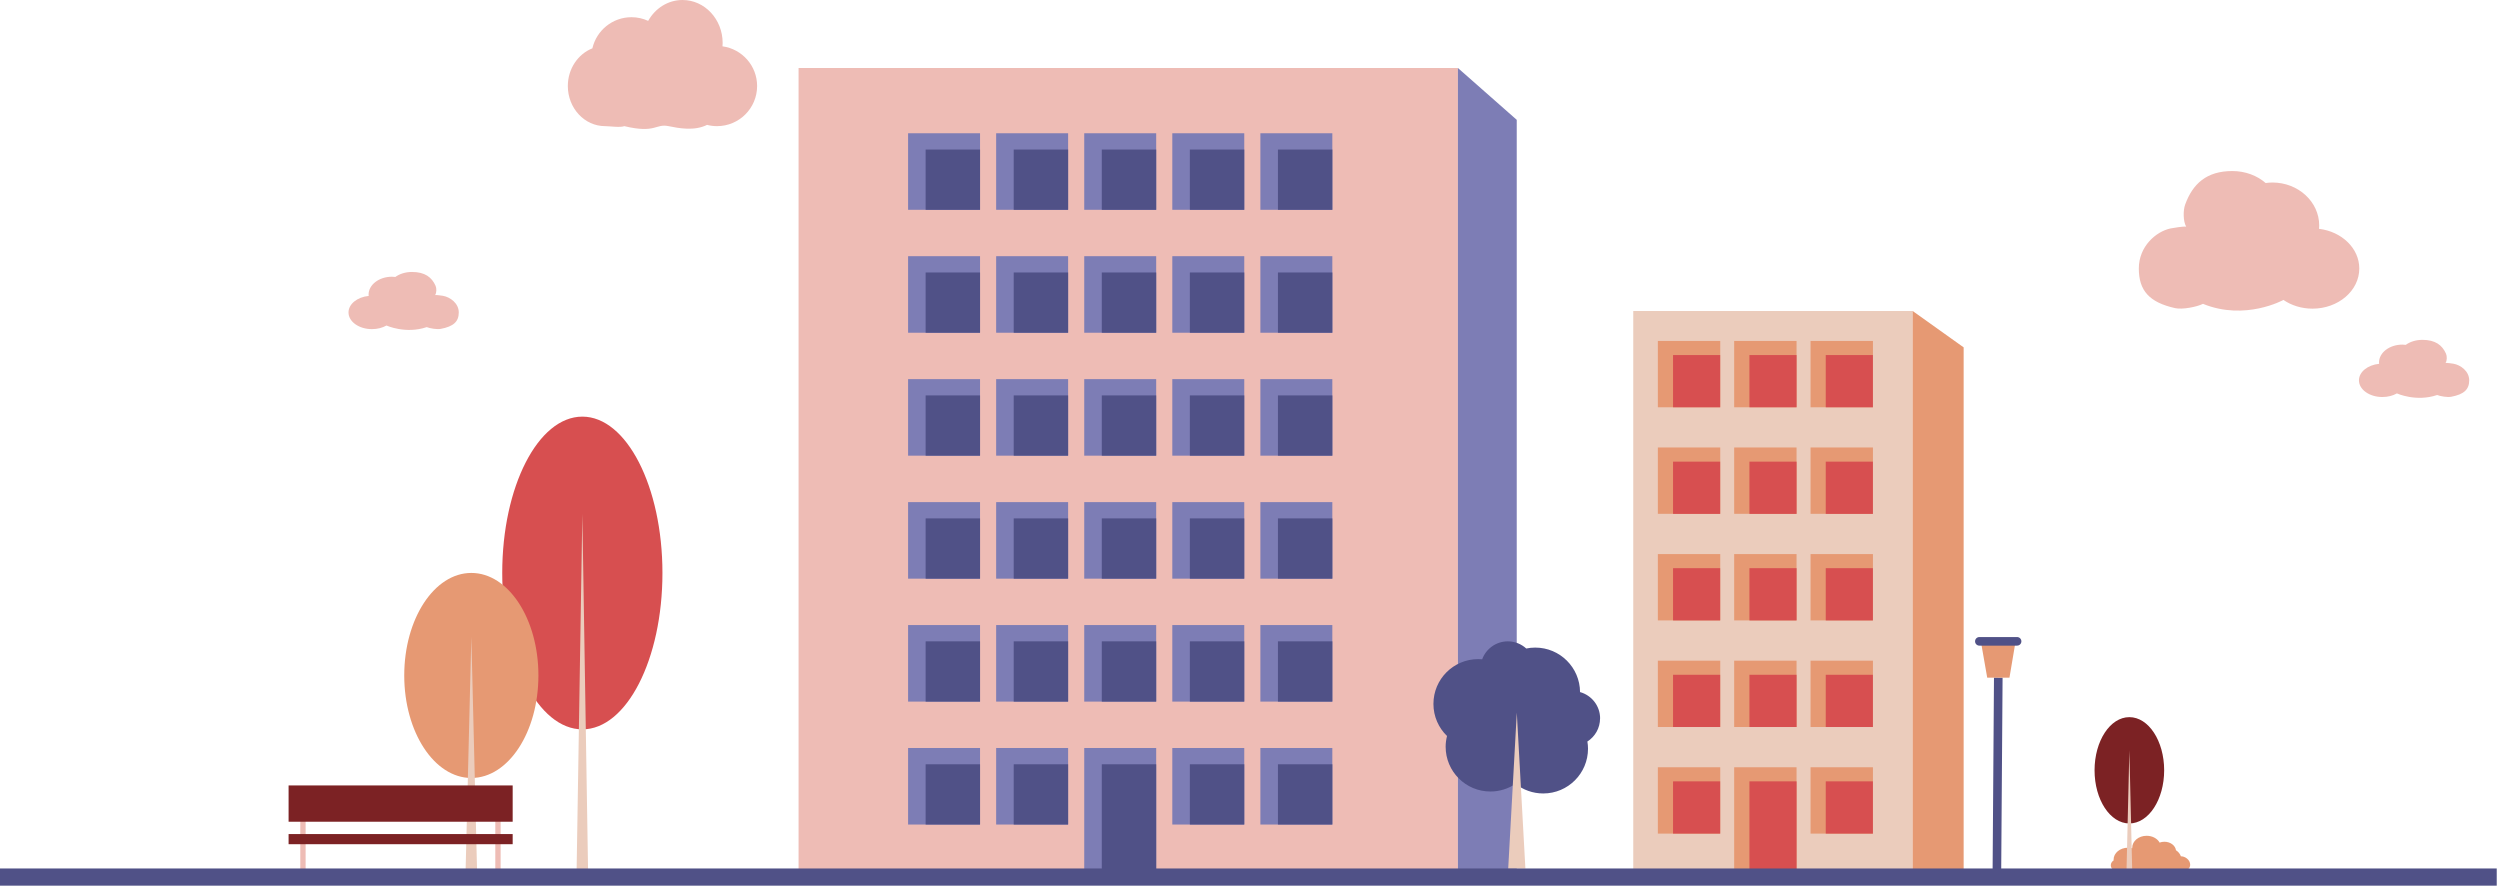<svg width="436" height="155" viewBox="0 0 436 155" fill="none" xmlns="http://www.w3.org/2000/svg">
    <g clip-path="url(#clip0_452_460)">
    <path d="M404.44 39.91C404.46 39.72 404.47 39.53 404.47 39.33C404.47 35.19 400.82 31.83 396.31 31.83C395.91 31.83 395.51 31.87 395.13 31.92C393.65 30.63 391.6 29.83 389.32 29.83C384.82 29.83 382.41 32.05 381.09 35.68C380.73 36.66 380.72 38.59 381.27 39.53C380.8 39.45 379.03 39.74 378.54 39.84C376.01 40.38 373.01 42.96 373.01 46.83C373.01 50.7 374.85 52.73 379.34 53.74C380.61 54.02 383.12 53.53 384.2 52.99C391.56 56 398.23 52.31 398.23 52.31C399.62 53.26 401.38 53.83 403.3 53.83C407.8 53.83 411.46 50.7 411.46 46.83C411.46 43.3 408.4 40.38 404.44 39.91Z" fill="#EEBCB5"/>
    <path d="M64.3 51.62C64.3 51.54 64.28 51.46 64.28 51.38C64.28 49.66 66.11 48.26 68.36 48.26C68.56 48.26 68.76 48.27 68.95 48.3C69.69 47.76 70.72 47.43 71.85 47.43C74.1 47.43 75.31 48.35 75.97 49.86C76.15 50.27 76.16 51.07 75.88 51.46C76.12 51.42 77 51.55 77.25 51.59C78.51 51.81 80.01 52.89 80.01 54.49C80.01 56.09 79.09 56.94 76.85 57.36C76.22 57.48 74.96 57.27 74.42 57.05C70.74 58.3 67.4 56.77 67.4 56.77C66.7 57.17 65.82 57.4 64.86 57.4C62.61 57.4 60.78 56.1 60.78 54.49C60.78 53.02 62.31 51.81 64.29 51.61L64.3 51.62Z" fill="#EEBCB5"/>
    <path d="M414.92 63.46C414.92 63.38 414.9 63.3 414.9 63.22C414.9 61.5 416.73 60.1 418.98 60.1C419.18 60.1 419.38 60.11 419.57 60.14C420.31 59.6 421.34 59.27 422.47 59.27C424.72 59.27 425.93 60.19 426.59 61.7C426.77 62.11 426.78 62.91 426.5 63.3C426.74 63.26 427.62 63.39 427.87 63.43C429.13 63.65 430.63 64.73 430.63 66.33C430.63 67.93 429.71 68.78 427.47 69.2C426.84 69.32 425.58 69.11 425.04 68.89C421.36 70.14 418.02 68.61 418.02 68.61C417.32 69.01 416.44 69.24 415.48 69.24C413.23 69.24 411.4 67.94 411.4 66.33C411.4 64.86 412.93 63.65 414.91 63.45L414.92 63.46Z" fill="#EEBCB5"/>
    <path d="M126 8.08C126.01 7.89 126.03 7.7 126.03 7.5C126.03 3.36 122.9 0 119.03 0C116.48 0 114.26 1.46 113.04 3.64C112.15 3.23 111.17 3 110.13 3C106.81 3 104.03 5.32 103.31 8.43C100.82 9.41 99.03 11.98 99.03 15C99.03 18.87 101.94 22 105.53 22C106.31 22 108.19 22.28 108.88 22C114.4 23.32 114.29 21.52 116.6 22C118.35 22.36 121.08 22.89 123.31 21.78C123.86 21.92 124.44 22 125.04 22C128.91 22 132.04 18.87 132.04 15C132.04 11.47 129.42 8.55 126.01 8.08H126Z" fill="#EEBCB5"/>
    <path d="M254.26 11.86H139.27V151.91H254.26V11.86Z" fill="#EEBCB5"/>
    <path d="M170.92 23.24H158.37V36.59H170.92V23.24Z" fill="#7D7DB5"/>
    <path d="M186.28 23.24H173.73V36.59H186.28V23.24Z" fill="#7D7DB5"/>
    <path d="M201.64 23.24H189.09V36.59H201.64V23.24Z" fill="#7D7DB5"/>
    <path d="M217 23.24H204.45V36.59H217V23.24Z" fill="#7D7DB5"/>
    <path d="M232.36 23.24H219.81V36.59H232.36V23.24Z" fill="#7D7DB5"/>
    <path d="M264.52 151.91H254.26V11.86L264.52 20.9V151.91Z" fill="#7D7DB5"/>
    <path d="M170.92 26.08H161.43V36.59H170.92V26.08Z" fill="#505187"/>
    <path d="M186.28 26.08H176.79V36.59H186.28V26.08Z" fill="#505187"/>
    <path d="M201.64 26.08H192.15V36.59H201.64V26.08Z" fill="#505187"/>
    <path d="M217 26.08H207.51V36.59H217V26.08Z" fill="#505187"/>
    <path d="M232.36 26.08H222.87V36.59H232.36V26.08Z" fill="#505187"/>
    <path d="M170.92 44.68H158.37V58.03H170.92V44.68Z" fill="#7D7DB5"/>
    <path d="M186.28 44.68H173.73V58.03H186.28V44.68Z" fill="#7D7DB5"/>
    <path d="M201.64 44.68H189.09V58.03H201.64V44.68Z" fill="#7D7DB5"/>
    <path d="M217 44.68H204.45V58.03H217V44.68Z" fill="#7D7DB5"/>
    <path d="M232.36 44.68H219.81V58.03H232.36V44.68Z" fill="#7D7DB5"/>
    <path d="M170.92 47.52H161.43V58.03H170.92V47.52Z" fill="#505187"/>
    <path d="M186.28 47.52H176.79V58.03H186.28V47.52Z" fill="#505187"/>
    <path d="M201.64 47.52H192.15V58.03H201.64V47.52Z" fill="#505187"/>
    <path d="M217 47.52H207.51V58.03H217V47.52Z" fill="#505187"/>
    <path d="M232.36 47.52H222.87V58.03H232.36V47.52Z" fill="#505187"/>
    <path d="M170.92 66.12H158.37V79.47H170.92V66.12Z" fill="#7D7DB5"/>
    <path d="M186.28 66.12H173.73V79.47H186.28V66.12Z" fill="#7D7DB5"/>
    <path d="M201.64 66.12H189.09V79.47H201.64V66.12Z" fill="#7D7DB5"/>
    <path d="M217 66.12H204.45V79.47H217V66.12Z" fill="#7D7DB5"/>
    <path d="M232.36 66.12H219.81V79.47H232.36V66.12Z" fill="#7D7DB5"/>
    <path d="M170.92 68.96H161.43V79.47H170.92V68.96Z" fill="#505187"/>
    <path d="M186.28 68.96H176.79V79.47H186.28V68.96Z" fill="#505187"/>
    <path d="M201.64 68.96H192.15V79.47H201.64V68.96Z" fill="#505187"/>
    <path d="M217 68.96H207.51V79.47H217V68.96Z" fill="#505187"/>
    <path d="M232.36 68.96H222.87V79.47H232.36V68.96Z" fill="#505187"/>
    <path d="M170.92 87.57H158.37V100.92H170.92V87.57Z" fill="#7D7DB5"/>
    <path d="M186.28 87.57H173.73V100.92H186.28V87.57Z" fill="#7D7DB5"/>
    <path d="M201.64 87.57H189.09V100.92H201.64V87.57Z" fill="#7D7DB5"/>
    <path d="M217 87.57H204.45V100.92H217V87.57Z" fill="#7D7DB5"/>
    <path d="M232.36 87.57H219.81V100.92H232.36V87.57Z" fill="#7D7DB5"/>
    <path d="M170.92 90.41H161.43V100.92H170.92V90.41Z" fill="#505187"/>
    <path d="M186.28 90.41H176.79V100.92H186.28V90.41Z" fill="#505187"/>
    <path d="M201.64 90.41H192.15V100.92H201.64V90.41Z" fill="#505187"/>
    <path d="M217 90.41H207.51V100.92H217V90.41Z" fill="#505187"/>
    <path d="M232.36 90.41H222.87V100.92H232.36V90.41Z" fill="#505187"/>
    <path d="M170.92 109.01H158.37V122.36H170.92V109.01Z" fill="#7D7DB5"/>
    <path d="M186.28 109.01H173.73V122.36H186.28V109.01Z" fill="#7D7DB5"/>
    <path d="M201.64 109.01H189.09V122.36H201.64V109.01Z" fill="#7D7DB5"/>
    <path d="M217 109.01H204.45V122.36H217V109.01Z" fill="#7D7DB5"/>
    <path d="M232.36 109.01H219.81V122.36H232.36V109.01Z" fill="#7D7DB5"/>
    <path d="M170.92 111.85H161.43V122.36H170.92V111.85Z" fill="#505187"/>
    <path d="M186.28 111.85H176.79V122.36H186.28V111.85Z" fill="#505187"/>
    <path d="M201.64 111.85H192.15V122.36H201.64V111.85Z" fill="#505187"/>
    <path d="M217 111.85H207.51V122.36H217V111.85Z" fill="#505187"/>
    <path d="M232.36 111.85H222.87V122.36H232.36V111.85Z" fill="#505187"/>
    <path d="M170.92 130.45H158.37V143.8H170.92V130.45Z" fill="#7D7DB5"/>
    <path d="M186.28 130.45H173.73V143.8H186.28V130.45Z" fill="#7D7DB5"/>
    <path d="M201.64 130.45H189.09V151.91H201.64V130.45Z" fill="#7D7DB5"/>
    <path d="M217 130.45H204.45V143.8H217V130.45Z" fill="#7D7DB5"/>
    <path d="M232.36 130.45H219.81V143.8H232.36V130.45Z" fill="#7D7DB5"/>
    <path d="M170.92 133.29H161.43V143.8H170.92V133.29Z" fill="#505187"/>
    <path d="M186.28 133.29H176.79V143.8H186.28V133.29Z" fill="#505187"/>
    <path d="M201.64 133.29H192.15V151.91H201.64V133.29Z" fill="#505187"/>
    <path d="M217 133.29H207.51V143.8H217V133.29Z" fill="#505187"/>
    <path d="M232.36 133.29H222.87V143.8H232.36V133.29Z" fill="#505187"/>
    <path d="M333.58 54.24H284.84V152.42H333.58V54.24Z" fill="#EBCCBC"/>
    <path d="M342.46 152.41H333.57V54.24L342.46 60.58V152.41Z" fill="#E69973"/>
    <path d="M300.01 59.46H289.13V71.03H300.01V59.46Z" fill="#E69973"/>
    <path d="M313.32 59.46H302.44V71.03H313.32V59.46Z" fill="#E69973"/>
    <path d="M326.64 59.46H315.76V71.03H326.64V59.46Z" fill="#E69973"/>
    <path d="M300 61.92H291.78V71.03H300V61.92Z" fill="#D74F50"/>
    <path d="M313.32 61.92H305.1V71.03H313.32V61.92Z" fill="#D74F50"/>
    <path d="M326.63 61.92H318.41V71.03H326.63V61.92Z" fill="#D74F50"/>
    <path d="M300.01 78.04H289.13V89.61H300.01V78.04Z" fill="#E69973"/>
    <path d="M313.32 78.04H302.44V89.61H313.32V78.04Z" fill="#E69973"/>
    <path d="M326.64 78.04H315.76V89.61H326.64V78.04Z" fill="#E69973"/>
    <path d="M300 80.51H291.78V89.62H300V80.51Z" fill="#D74F50"/>
    <path d="M313.32 80.51H305.1V89.62H313.32V80.51Z" fill="#D74F50"/>
    <path d="M326.63 80.51H318.41V89.62H326.63V80.51Z" fill="#D74F50"/>
    <path d="M300.01 96.63H289.13V108.2H300.01V96.63Z" fill="#E69973"/>
    <path d="M313.32 96.63H302.44V108.2H313.32V96.63Z" fill="#E69973"/>
    <path d="M326.64 96.63H315.76V108.2H326.64V96.63Z" fill="#E69973"/>
    <path d="M300 99.09H291.78V108.2H300V99.09Z" fill="#D74F50"/>
    <path d="M313.32 99.09H305.1V108.2H313.32V99.09Z" fill="#D74F50"/>
    <path d="M326.63 99.09H318.41V108.2H326.63V99.09Z" fill="#D74F50"/>
    <path d="M300.01 115.22H289.13V126.79H300.01V115.22Z" fill="#E69973"/>
    <path d="M313.32 115.22H302.44V126.79H313.32V115.22Z" fill="#E69973"/>
    <path d="M326.64 115.22H315.76V126.79H326.64V115.22Z" fill="#E69973"/>
    <path d="M300 117.68H291.78V126.79H300V117.68Z" fill="#D74F50"/>
    <path d="M313.32 117.68H305.1V126.79H313.32V117.68Z" fill="#D74F50"/>
    <path d="M326.63 117.68H318.41V126.79H326.63V117.68Z" fill="#D74F50"/>
    <path d="M300.01 133.81H289.13V145.38H300.01V133.81Z" fill="#E69973"/>
    <path d="M313.32 133.81H302.44V152.41H313.32V133.81Z" fill="#E69973"/>
    <path d="M326.64 133.81H315.76V145.38H326.64V133.81Z" fill="#E69973"/>
    <path d="M300 136.27H291.78V145.38H300V136.27Z" fill="#D74F50"/>
    <path d="M313.32 136.27H305.1V152.41H313.32V136.27Z" fill="#D74F50"/>
    <path d="M326.63 136.27H318.41V145.38H326.63V136.27Z" fill="#D74F50"/>
    <path d="M101.56 127.2C109.275 127.2 115.53 114.991 115.53 99.93C115.53 84.869 109.275 72.66 101.56 72.66C93.845 72.66 87.59 84.869 87.59 99.93C87.59 114.991 93.845 127.2 101.56 127.2Z" fill="#D74F50"/>
    <path d="M101.56 89.65L102.56 151.83H100.56L101.56 89.65Z" fill="#EBCCBC"/>
    <path d="M82.2 135.68C88.662 135.68 93.9 127.675 93.9 117.8C93.9 107.925 88.662 99.92 82.2 99.92C75.738 99.92 70.5 107.925 70.5 117.8C70.5 127.675 75.738 135.68 82.2 135.68Z" fill="#E69973"/>
    <path d="M82.2 111.06L83.2 151.83H81.2L82.2 111.06Z" fill="#EBCCBC"/>
    <path d="M279.06 125.3C279.06 123.1 277.58 121.26 275.56 120.7C275.53 116.41 272.05 112.94 267.75 112.94C267.21 112.94 266.69 112.99 266.18 113.1C265.33 112.33 264.21 111.85 262.97 111.85C260.91 111.85 259.16 113.16 258.49 114.98C258.26 114.96 258.03 114.95 257.8 114.95C253.48 114.95 249.99 118.45 249.99 122.76C249.99 124.96 250.9 126.94 252.36 128.36C252.21 128.96 252.12 129.59 252.12 130.23C252.12 134.55 255.62 138.04 259.93 138.04C261.55 138.04 263.06 137.54 264.31 136.7C265.64 137.75 267.31 138.38 269.14 138.38C273.46 138.38 276.95 134.88 276.95 130.57C276.95 130.14 276.91 129.73 276.84 129.32C278.17 128.47 279.05 126.99 279.05 125.29L279.06 125.3Z" fill="#505187"/>
    <path d="M264.53 124.28L266.03 151.5H263.03L264.53 124.28Z" fill="#EBCCBC"/>
    <path d="M380.35 149.35C380.21 148.92 379.9 148.55 379.49 148.28C379.37 147.44 378.51 146.8 377.47 146.8C377.17 146.8 376.89 146.85 376.64 146.95C376.24 146.24 375.38 145.76 374.37 145.76C372.98 145.76 371.86 146.69 371.86 147.84C371.86 147.87 371.86 147.9 371.86 147.93C371.63 147.87 371.38 147.84 371.12 147.84C369.73 147.84 368.61 148.77 368.61 149.92C368.61 149.96 368.61 150.01 368.62 150.05C368.32 150.25 368.12 150.56 368.12 150.9C368.12 151.5 368.71 151.99 369.44 151.99H370.98H370.97C371.02 151.99 371.07 151.99 371.12 151.99H374.06H374.22H377.76C377.76 151.99 378.23 151.98 378.26 151.98C378.59 151.98 379.95 152 380.53 151.98C381.31 151.98 381.97 151.48 381.97 150.83C381.97 149.9 381.01 149.32 380.35 149.34V149.35ZM375.43 149.71C375.43 149.71 375.42 149.71 375.41 149.71H375.43Z" fill="#E69973"/>
    <path d="M348.26 151.9L348.5 118.18" stroke="#505187" stroke-width="1.5" stroke-miterlimit="10"/>
    <path d="M350.45 118.18H346.57L345.46 111.85H351.52L350.45 118.18Z" fill="#E69973"/>
    <path d="M345.2 111.85H351.78" stroke="#505187" stroke-width="1.5" stroke-miterlimit="10" stroke-linecap="round"/>
    <path d="M53.3 142.53H52.37V151.83H53.3V142.53Z" fill="#EEBCB5"/>
    <path d="M87.31 142.53H86.38V151.83H87.31V142.53Z" fill="#EEBCB5"/>
    <path d="M89.41 136.98H50.33V143.31H89.41V136.98Z" fill="#7C2224"/>
    <path d="M89.41 145.46H50.33V147.23H89.41V145.46Z" fill="#7C2224"/>
    <path d="M371.36 143.61C374.712 143.61 377.43 139.46 377.43 134.34C377.43 129.22 374.712 125.07 371.36 125.07C368.008 125.07 365.29 129.22 365.29 134.34C365.29 139.46 368.008 143.61 371.36 143.61Z" fill="#7C2224"/>
    <path d="M371.36 130.84L371.86 151.99H370.86L371.36 130.84Z" fill="#EBCCBC"/>
    <path d="M0 152.96H435.43" stroke="#505187" stroke-width="3"/>
    </g>
    <defs>
    <clipPath id="clip0_452_460">
    <rect width="435.43" height="154.46" fill="white"/>
    </clipPath>
    </defs>
    </svg>
    